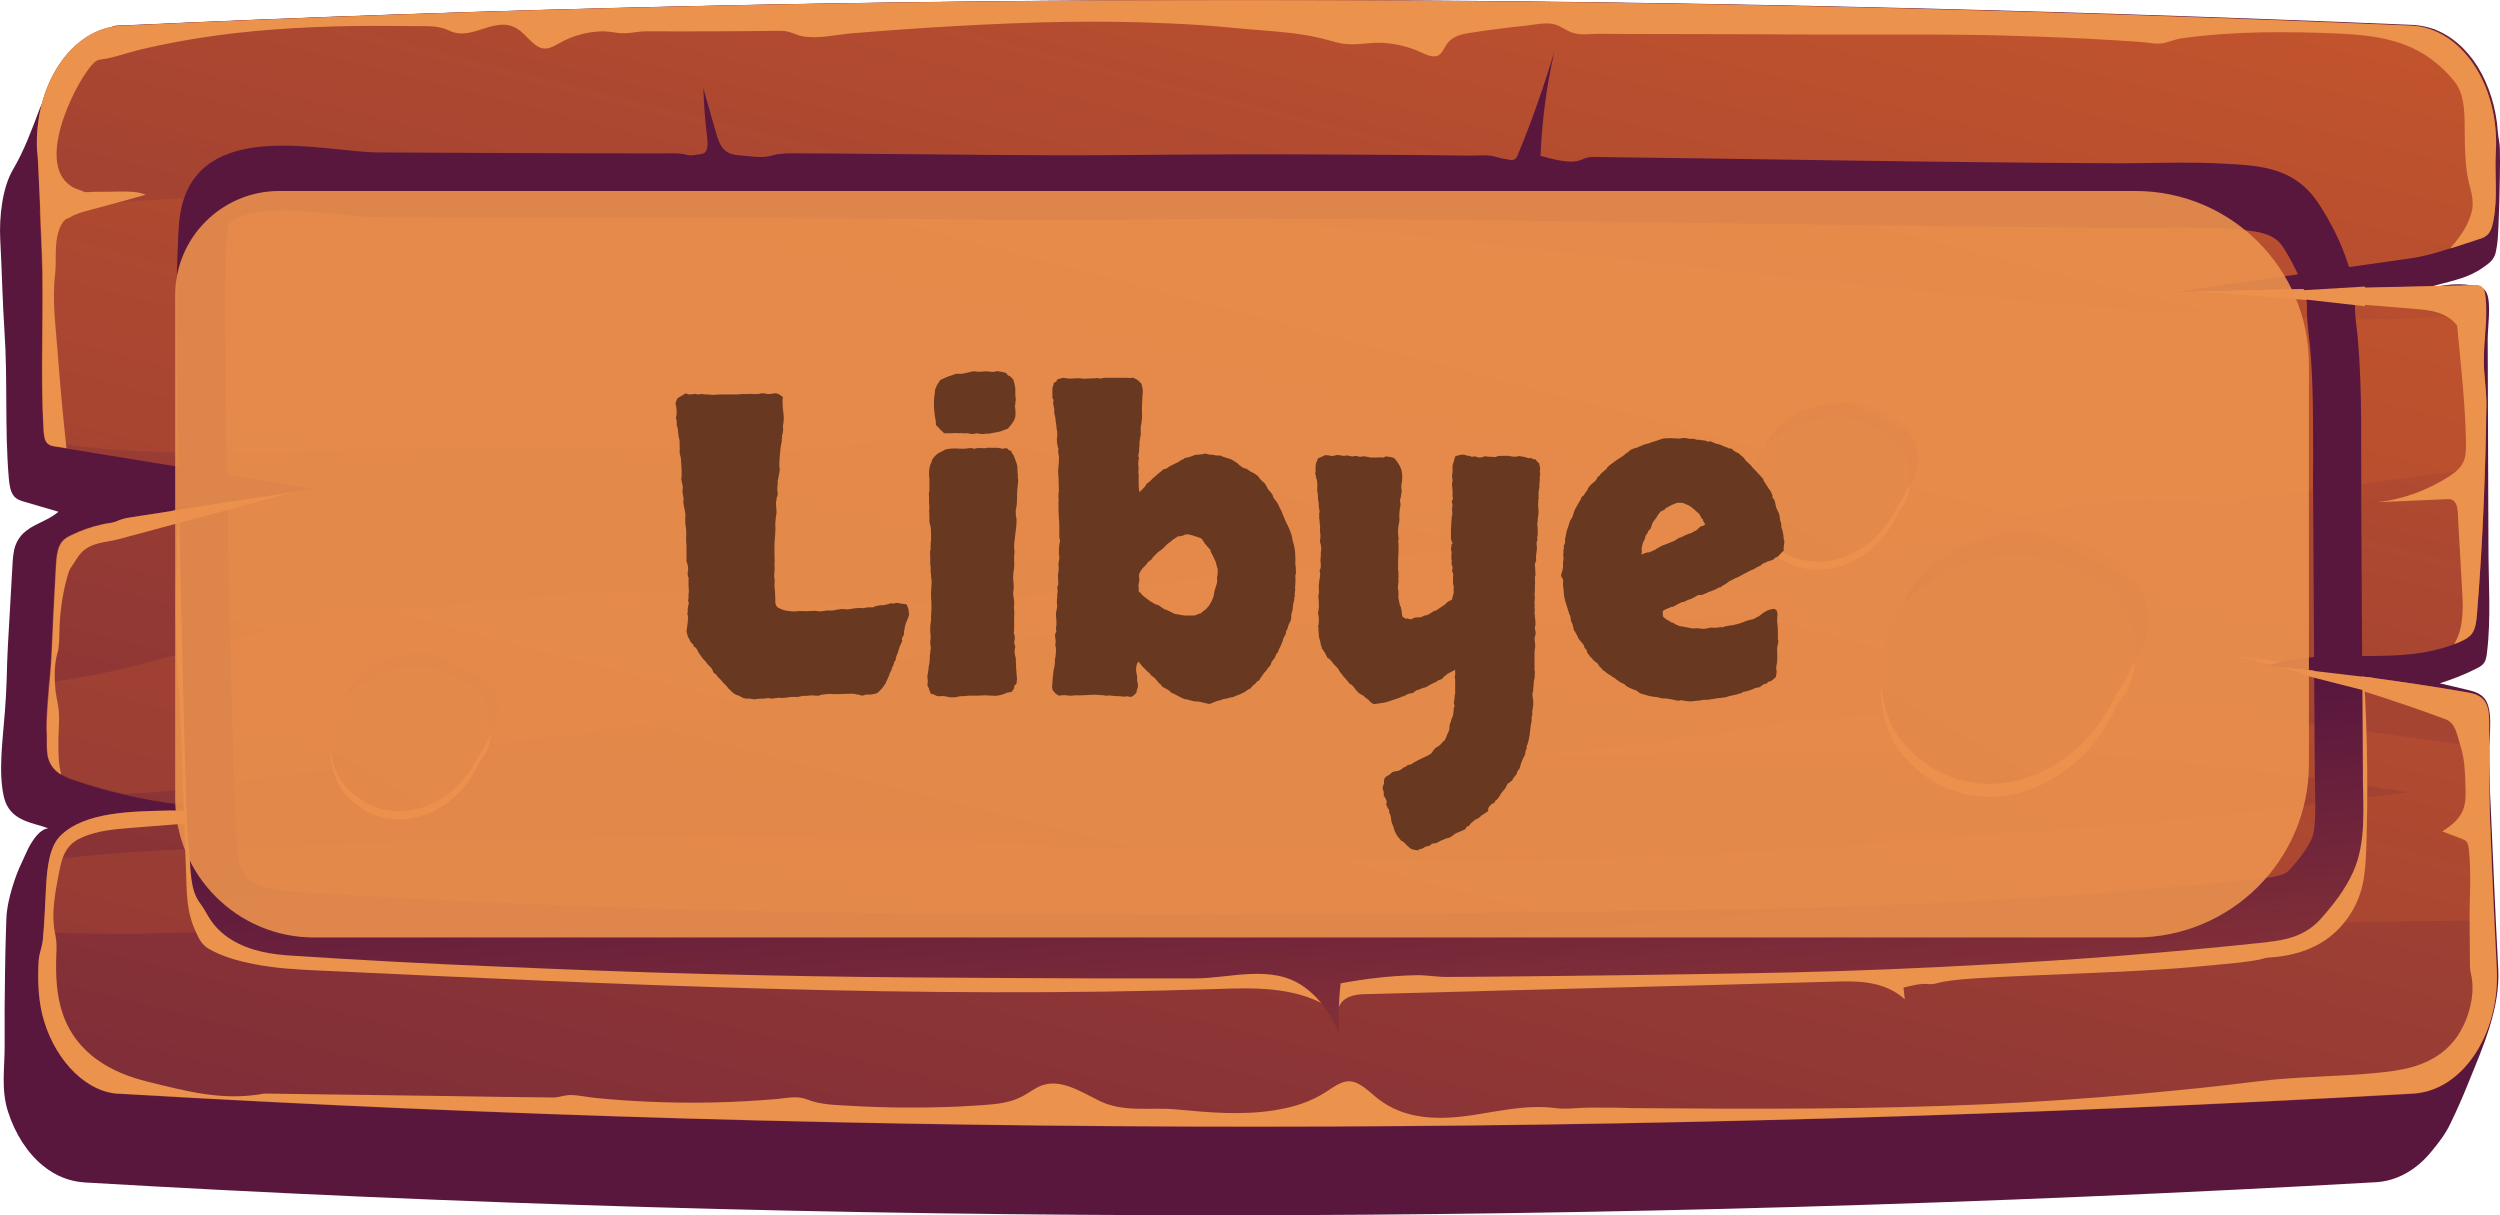 <svg fill="none" height="70" viewBox="0 0 144 70" width="144" xmlns="http://www.w3.org/2000/svg" xmlns:xlink="http://www.w3.org/1999/xlink"><linearGradient id="a"><stop offset="0" stop-color="#cf5c2b"/><stop offset="1" stop-color="#59173e"/></linearGradient><linearGradient id="b" gradientUnits="userSpaceOnUse" x1="110.416" x2="69.651" xlink:href="#a" y1="-103.532" y2="-21.358"/><linearGradient id="c" gradientUnits="userSpaceOnUse" x1="81.943" x2="42.324" xlink:href="#a" y1="-30.925" y2="125.593"/><linearGradient id="d" gradientUnits="userSpaceOnUse" x1="81.573" x2="30.856" xlink:href="#a" y1="-25.93" y2="168.08"/><linearGradient id="e" gradientUnits="userSpaceOnUse" x1="75.732" x2="72.279" xlink:href="#a" y1="88.101" y2="44.302"/><linearGradient id="f" gradientUnits="userSpaceOnUse" x1="121.973" x2="108.967" xlink:href="#a" y1="16.564" y2="42.607"/><linearGradient id="g" gradientUnits="userSpaceOnUse" x1="148.799" x2="39.216" xlink:href="#a" y1="-64.934" y2="125.531"/><linearGradient id="h" gradientUnits="userSpaceOnUse" x1="109.367" x2="101.164" xlink:href="#a" y1="14.318" y2="30.745"/><linearGradient id="i" gradientUnits="userSpaceOnUse" x1="126.289" x2="57.17" xlink:href="#a" y1="-37.086" y2="83.049"/><linearGradient id="j" gradientUnits="userSpaceOnUse" x1="27.643" x2="19.44" xlink:href="#a" y1="28.685" y2="45.112"/><linearGradient id="k" gradientUnits="userSpaceOnUse" x1="44.565" x2="-24.554" xlink:href="#a" y1="-22.717" y2="97.418"/><path d="m143.896 55.761c-.074-1.446-.148-2.892-.212-4.338-.064-1.517-.138-3.048-.202-4.565-.042-1.035-.106-2.141-.127-3.218-.021-.893.255-2.368-.106-3.176-.213-.482-.68-.624-1.094-.723-.542-.128-1.083-.255-1.625-.383.733-.227 1.444-.51 2.145-.865.16-.085.319-.17.425-.34.096-.156.127-.369.149-.553.244-1.985.085-4.083.085-6.096-.011-2.041-.011-4.097-.022-6.138-.01-1.942-.01-3.898-.021-5.841 0-.638.202-2.041-.042-2.608-.191-.468-.648-.44-.998-.496-.361-.057-.723-.057-1.084-.028-.541.043-1.072.156-1.603.269.701-.255 1.423-.383 2.124-.61.456-.142.902-.34 1.327-.638.255-.184.531-.34.68-.695.063-.142.085-.326.117-.496.063-.354.074-.723.095-1.092.043-1.006.074-2.013.085-3.034.011-.51.011-1.021 0-1.531 0-.326-.096-.638-.117-.978-.095-1.375-.509-2.694-1.168-3.757-.658-1.049-1.561-1.815-2.559-2.169-.372-.128-.743-.198-1.126-.227-44.896-1.885-88.9-1.956-131.948.028-.17.014-.35-.014-.52.043-.17.071-.34.156-.52.241-.35.17-.701.34-1.041.567-.658.425-1.274.992-1.699 1.786-.244.468-.414.992-.637 1.46-.117.241-.265.425-.361.68-.457 1.219-.913 2.453-1.55 3.53-.616 1.049-.796 2.722-.733 4.012.096 1.758.127 3.53.244 5.288.191 2.793.011 5.586.244 8.407.032.397.085.851.308 1.106.159.184.372.255.573.312.658.199 1.327.383 1.986.581-.818.709-2.039.765-2.474 1.928-.138.383-.159.808-.181 1.233-.074 1.503-.181 2.991-.255 4.48-.032.666-.064 1.347-.074 2.013-.021.638-.053 1.262-.106 1.9-.106 1.488-.393 3.417-.053 4.877.329 1.403 1.646 1.46 2.549 1.8-.478.071-.839.595-1.126 1.12-.138.269-.244.539-.372.808-.117.241-.223.482-.319.737-.191.51-.35 1.035-.467 1.588-.074.369-.117.652-.127 1.035-.011.34-.021.68-.032 1.021-.021.68-.032 1.361-.042 2.042-.021 1.361-.032 2.722-.021 4.083.011 1.318-.223 2.594.191 3.884.414 1.29 1.126 2.396 2.018 3.119.722.595 1.54.907 2.389.964 43.293 2.538 87.308 2.509 132.002-.014 1.179-.071 2.315-.695 3.185-1.772.415-.51.786-.964 1.094-1.616.382-.78.733-1.588 1.062-2.41.807-1.999 1.816-4.225 1.688-6.535z" fill="url(#b)"/><path d="m138.991 63.007c-44.705 2.509-88.71 2.552-132.002.014-1.922 0-3.717-1.843-4.439-4.154-.319-1.035-.382-2.155-.34-3.261.011-.198.021-.383.064-.581.064-.298.17-.553.191-.865.011-.17.032-.312.042-.482.074-.879.096-1.772.149-2.651.032-.496.074-1.006.181-1.488.117-.553.308-1.049.637-1.389 1.423-1.432 4.216-1.403 6.286-1.46.403-.014.775-.028 1.115-.057.903-.071 1.805-.099 2.708-.099-2.145-.014-4.279-.255-6.393-.751-.998-.227-1.996-.51-2.984-.851-.234-.071-.488-.184-.711-.326-.308-.184-.573-.454-.711-.851-.117-.34-.106-.737-.106-1.092.011-.354-.032-.723-.011-1.077.021-.765.096-1.503.149-2.254.053-.61.106-1.219.138-1.843.074-1.63.149-3.261.244-4.891.032-.496.074-1.035.329-1.375.159-.213.361-.312.563-.411.552-.269 1.115-.468 1.688-.596.297-.071.595-.071.85-.156.308-.128.542-.213.871-.255 3.154-.496 6.308-.978 9.472-1.474.372-.057.754-.113 1.136-.17-4.757-.766-9.525-1.56-14.282-2.325-.212-.043-.414-.071-.627-.099-.191-.028-.393-.071-.52-.255-.011-.014-.021-.028-.032-.043-.096-.17-.106-.369-.127-.581-.212-3.431.032-6.975-.117-10.448-.011-.199-.053-1.163-.096-2.268-.053-1.602-.138-3.431-.17-3.431-.202-3.813 1.986-7.102 4.853-7.23 43.038-1.999 87.042-1.928 131.906 0 2.878.128 5.087 3.431 4.864 7.273-.075 1.304.116 2.566-.128 3.884-.053.312-.127.624-.308.836-.159.184-.371.255-.573.312-.542.17-1.083.354-1.625.524-.722.227-1.433.44-2.166.553-4.333.61-8.644 1.233-12.966 1.857-.116.014-.233.028-.35.043-.138.014-.276.043-.414.057.35-.014.69-.014 1.03-.014 5.415-.128 10.842-.241 16.268-.369.148 0 .318 0 .435.128.138.142.17.383.191.61.032.312.032.61.032.893-.011.921-.127 1.8-.127 2.736 0 .822.148 1.63.148 2.481-.01 1.219-.042 2.438-.074 3.672-.085 2.779-.234 5.6-.457 8.392-.031.411-.074.836-.276 1.134-.159.227-.393.354-.616.454-.138.071-.276.128-.424.17-3.186 1.219-6.669.255-9.939 1.006-.213.043-.436.099-.638.17-.074.014-.148.043-.212.071.265.028.531.043.796.085 3.579.34 7.147.822 10.704 1.432.414.071.882.17 1.126.624.191.34.191.808.191 1.233v1.403c0 1.418 0 2.835.053 4.253.064 1.871.149 3.743.244 5.628.043.921.085 1.843.138 2.75.191 3.799-1.985 7.074-4.831 7.244z" fill="url(#c)"/><path d="m143.207 23.296c-.011 1.219-.043 2.438-.074 3.672-1.837.227-3.632.411-5.395.68-.414.057-.817.113-1.232.184-1.518.213-3.036.411-4.555.581-.754.085-1.518.17-2.283.255-.488.057-.924.312-1.391.383-.658.099-1.381-.128-2.049-.184-.744-.057-1.487-.085-2.23-.071-1.487.028-2.984.17-4.46.397-2.974.454-5.904 1.205-8.856 1.857-4.726 1.049-9.472 1.857-14.251 2.382 2.602.34 5.182.907 7.72 1.687-.956.099-1.911.199-2.867.269-3.037.255-6.074.383-9.111.454s-6.085.071-9.121.057c-3.037 0-6.085-.014-9.122.014-3.037.043-6.074.128-9.111.312-1.518.099-3.037.213-4.545.369-.382.043-.754.085-1.136.128-.457.057-.903.227-1.37.298-3.621.567-7.242 1.276-10.821 2.212-5.564 1.46-11.16 2.892-16.82 3.402-1.019.085-2.049.17-3.069.255-4.874 1.304-10.141 1.574-14.919 2.353-1.625.269-3.281.411-4.938.496-.998-.227-1.996-.51-2.984-.851-.234-.071-.488-.184-.711-.326-.308-.184-.573-.454-.711-.851-.117-.34-.106-.737-.106-1.092.011-.354-.032-.723-.011-1.077.021-.766.096-1.503.149-2.254 4.375-.482 8.867-2.169 13.072-2.991 5.405-1.035 10.916-1.645 16.364-2.056 6.17-.454 12.328.524 18.477.524 5.702 0 11.383-.666 17.054-1.276 11.054-1.191 22.087-2.424 33.12-3.7-2.4-.057-4.799-.142-7.199-.255-3.058-.142-6.116-.326-9.175-.539-.712-.043-1.444-.17-2.145-.071-.733.113-1.476.142-2.209.128-1.455-.028-2.909-.269-4.322-.737-.828-.269-1.657-.624-2.495-.822-1.423-.326-2.878-.227-4.332-.255-5.405-.099-10.725-1.999-16.13-1.928-1.423.014-2.835.17-4.248.34-1.497.184-3.005.369-4.513.425-.669.028-1.359.085-2.007-.113-.499-.156-1.073-.085-1.582-.099-.913-.028-1.826-.057-2.74-.085-1.826-.057-3.653-.085-5.49-.099-6.934-.043-13.847.468-20.781.397-2.952-.028-5.968-.113-8.888-.68-.011-.014-.021-.028-.032-.043-.096-.17-.106-.369-.127-.581-.212-3.431.032-6.975-.117-10.448-.011-.198-.053-1.162-.096-2.268 3.536-.411 7.093-.51 10.629-.851 6.923-.68 13.847-.978 20.802-.936 13.773.085 27.513 1.262 41.243 2.651 13.741 1.389 27.45 3.105 41.19 4.409 6.945.652 13.9 1.063 20.856 1.063 2.038 0 4.098-.17 6.158-.369-.01.921-.127 1.8-.127 2.736.032.893.181 1.701.17 2.538zm.223 24.086c-.053-1.418-.053-2.835-.053-4.253-4.386-.638-8.782-1.29-13.189-1.701-7.56-.695-15.163-.581-22.734-.17-1.572.085-3.122.142-4.683.397-.754.128-1.508.255-2.262.369-3.026.482-6.053.865-9.09 1.177-1.179.113-2.368.227-3.557.326 3.069-.028 6.138-.057 9.207-.085 3.069-.028 6.138-.057 9.207-.085 1.529-.014 3.069-.028 4.598-.043.764-.014 1.529-.014 2.304-.028.319 0 .658.028.977-.071.191-.057.382-.156.573-.199.691-.142 1.455.043 2.145.099.765.057 1.519.113 2.283.17 1.519.128 3.048.269 4.566.411 2.4.241 4.79.51 7.179.794 2.612.312 5.203.723 7.805 1.148-5.904.751-11.798 1.531-17.713 1.97-13.613 1.006-27.226 2.268-40.861 1.9-13.443-.34-26.855-1.375-40.309-1.304-7.093.028-14.176.184-21.248.468-5.224.199-10.513.17-15.726.879-.106.468-.149.992-.181 1.488-.053.879-.074 1.772-.149 2.651 5.808.312 11.681-.213 17.479-.227 7.083-.014 14.165.071 21.248.298 13.422.425 26.834 1.418 40.245 1.73 13.656.326 27.279-.978 40.903-1.9 7.03-.468 14.102-.482 21.132-.581h.148c-.095-1.885-.18-3.743-.244-5.628z" fill="url(#d)"/><g fill="#eb924d"><path d="m3.366 42.521c-.011.709-.011 1.432.159 2.098-.308-.184-.573-.454-.711-.851-.117-.34-.106-.737-.106-1.092.011-.354-.032-.723-.011-1.077.042-1.375.234-2.722.287-4.097.074-1.63.149-3.261.244-4.891.032-.496.074-1.035.329-1.375.159-.213.361-.312.563-.411.552-.269 1.115-.468 1.688-.595.265-.085.563-.085.818-.17.308-.128.542-.213.871-.255 3.154-.496 6.308-.978 9.472-1.474-3.387.921-6.775 1.815-10.173 2.736-.658.17-1.54.17-2.092.751-.117.113-.212.255-.308.397-.085.128-.159.269-.255.397-.181.213-.244.553-.329.851-.223.865-.35 1.772-.382 2.679-.011.34-.011.695-.042 1.035-.011.085-.021.17-.032.255-.011.099-.053.17-.074.269-.17.695-.149 1.46-.074 2.169.032.255.096.51.138.766.106.61.032 1.262.021 1.885z"/><path d="m125.653 16.777c-.191-.014-.382-.028-.573-.043h.913c-.106 0-.223.028-.34.043z"/><path d="m128.777 37.801c.882.113 1.763.227 2.644.312-.212.043-.435.099-.637.17-.679-.17-1.359-.34-2.007-.482z"/><path d="m141.753 36.056c.138-.737.106-1.503.053-2.254-.074-1.389-.159-2.793-.234-4.182-.01-.269-.042-.567-.201-.737-.128-.142-.308-.142-.468-.128-1.316.057-2.623.113-3.918.17 1.412-.17 2.814-.666 4.088-1.488.372-.241.754-.539.892-1.035.075-.255.074-.539.074-.822-.021-2.197-.307-4.65-.509-6.833-.616-.78-1.54-.879-2.389-.95-3.42-.283-6.85-.553-10.258-.836-.818-.071-1.731-.113-2.602-.17 5.416-.128 10.842-.241 16.268-.369.149 0 .319 0 .436.128.138.142.169.383.191.61.117 1.248-.106 2.396-.106 3.629 0 .822.148 1.63.148 2.481-.053 3.941-.212 8.052-.541 12.064-.032.411-.075.836-.276 1.134-.16.227-.393.354-.616.454-.138.071-.276.128-.425.17.18-.283.318-.652.393-1.035z"/><path d="m2.412 14.395c-.021-.468-.212-5.685-.276-5.685-.202-3.813 1.986-7.102 4.853-7.23 43.038-1.999 87.042-1.928 131.906 0 2.878.128 5.087 3.431 4.864 7.273-.075 1.304.116 2.566-.128 3.884-.053.312-.127.624-.308.836-.159.184-.372.255-.573.312-.542.17-1.073.369-1.614.524.467-.567 1.008-1.233 1.221-2.056.149-.553.032-1.035-.106-1.559-.213-.822-.255-1.602-.276-2.467-.032-1.063.106-2.58-.521-3.431-.478-.638-1.104-1.191-1.699-1.588-1.476-.964-3.185-1.177-4.81-1.262-.085 0-.159-.014-.244-.014-2.995-.128-6-.142-8.994.269-.361.043-.68.184-1.03.269-.436.113-.956-.028-1.402-.057-1.019-.071-2.028-.128-3.048-.184-2.028-.099-4.067-.17-6.105-.213-1.53-.028-3.048-.028-4.577-.028-.478 0-.966 0-1.444 0-.924 0-1.848 0-2.782 0-1.285 0-2.57 0-3.855-.014-.064 0-.127 0-.181 0-2.038 0-4.067-.014-6.105-.014-1.019 0-2.039 0-3.047-.014-.467 0-.988.085-1.444-.028-.467-.113-.839-.496-1.327-.553-.446-.057-.903.043-1.338.099-1.115.113-2.219.255-3.324.425-.499.071-1.051.184-1.38.68-.117.17-.202.383-.34.525-.308.298-.743.099-1.104-.071-.711-.326-1.465-.51-2.23-.553-.69-.043-1.37.128-2.06.071-.435-.028-.85-.17-1.274-.284-1.678-.439-3.43-.468-5.118-.638-1.253-.128-2.517-.213-3.78-.269-4.067-.198-8.145-.085-12.201.142-2.039.113-4.067.255-6.106.425-.934.071-1.964.34-2.888.17-.266-.043-.52-.184-.786-.255-.276-.071-.552-.057-.839-.057-1.126.014-2.262.028-3.387.028-1.317.014-2.644 0-3.971 0-.446 0-.881.113-1.317.113-.404 0-.796-.113-1.2-.113-.839.014-1.667.227-2.442.652-.297.17-.605.354-.934.34-.595-.043-.998-.794-1.54-1.134-1.274-.808-2.591.737-3.897.113-.648-.312-1.306-.269-1.996-.269-.871-.014-1.741-.014-2.612-.014-2.952.014-5.904.156-8.835.553-1.465.198-2.92.468-4.375.808-.701.17-1.412.439-2.124.553-.202.028-.361.028-.552.213-.871.808-3.26 5.33-1.55 6.918.106.099.223.184.35.255.181.099.372.142.563.227.191.099.435.028.637.028.488 0 .977 0 1.455-.014.52 0 1.041-.014 1.529.184-1.104.312-2.209.61-3.313.907-.361.099-.722.198-1.062.397-.053.043-.117.057-.181.085-.234.113-.404.496-.488.794-.223.78-.085 1.63-.181 2.438-.17 1.446.042 3.005.149 4.437.138 1.843.308 3.7.51 5.543-.212-.043-.414-.071-.627-.099-.202-.028-.414-.071-.552-.283-.096-.17-.106-.369-.127-.581-.212-3.459.032-7.003-.106-10.462z"/><path d="m143.81 55.761c-.148-2.793-.276-5.586-.382-8.378-.064-1.885-.053-3.771-.053-5.657 0-.425-.011-.879-.191-1.233-.244-.454-.712-.553-1.126-.624-3.557-.61-7.125-1.092-10.703-1.432 3.185.822 6.477 1.871 9.503 2.991.595.227.637.836.882 1.588.233.751.255 1.602.276 2.41.01.34.01.68-.075 1.006-.18.723-.753 1.12-1.263 1.46.382.142.764.283 1.157.44.096.043.191.071.255.17.074.099.106.269.117.425.149 1.347.032 2.764.042 4.125.011.879.011 1.758.022 2.637.01.241.074.468.116.723.064.51.022 1.035-.095 1.531-.234 1.021-.754 1.928-1.423 2.509-1.157 1.006-2.602 1.219-3.982 1.347-2.304.227-4.619.199-6.913.496-.764.085-1.518.184-2.283.269-1.518.17-3.047.312-4.566.454-2.878.255-5.766.454-8.644.581-6.817.312-13.645.283-20.473.227-.818-.028-1.646-.028-2.463-.028-.669 0-1.306.113-1.964.028-1.603-.213-3.196.17-4.789.411-1.858.269-3.855.298-5.458-.978-.51-.411-1.009-.95-1.603-.978-.488-.014-.945.354-1.391.638-.85.539-1.784.836-2.718.992-.021 0-.032 0-.053.014-1.986.34-3.897.156-5.883-.028-1.455-.128-2.984.198-4.375-.496-1.073-.524-2.198-1.276-3.303-.879-.393.142-.743.425-1.115.624-.722.383-1.518.454-2.294.51-.488.028-.977.057-1.465.085-2.028.085-4.067.071-6.095-.043-.85-.057-1.72-.043-2.549-.369-.573-.227-1.136-.085-1.731-.028-2.464.213-4.938.269-7.412.156-1.009-.043-2.018-.113-3.016-.213-.488-.043-.998-.17-1.487-.17-.34 0-.648.142-.988.142-2.049-.014-4.088-.057-6.138-.085-3.494-.043-6.998-.099-10.491-.142-2.389.439-4.396-.113-6.764-.695-1.943-.482-4.056-1.531-4.863-3.941-.34-1.007-.393-2.127-.361-3.204.011-.326.032-.638 0-.964-.032-.298-.106-.567-.138-.865-.106-.978.117-2.112.297-3.062.096-.482.212-.992.478-1.361.234-.34.563-.539.892-.68.871-.369 1.795-.454 2.708-.525 1.317-.099 2.633-.213 3.95-.312.266-.014.531-.043.796-.057-.032-.17-.053-.34-.053-.525l.011-.071c-.807-.028-1.614-.028-2.421-.043-2.081.057-4.863.043-6.286 1.46-.637.638-.754 1.815-.818 2.864-.064 1.035-.085 2.098-.191 3.133-.032.312-.127.567-.191.865-.042.199-.053.383-.064.581-.042 1.12.021 2.24.34 3.261.711 2.325 2.506 4.154 4.439 4.154 43.293 2.538 87.297 2.509 132.002-.014 2.846-.156 5.023-3.431 4.821-7.23z"/><path d="m10.121 35.163c0 .765.021 1.545.053 2.311.011.383.032.765.053 1.148.011.283 0 .595.043.865.042.227.085.425.085.666.021.652.043 1.318.074 1.97.043 1.319.096 2.623.138 3.941.064 1.687.117 3.36.18 5.047.032.936.149 1.744.52 2.538.074.156.138.312.223.454.138.241.308.411.52.539.775.454 1.657.695 2.495.865 1.296.269 2.602.34 3.908.397 17.213.808 34.447 1.63 51.671 1.063 2.103-.071 4.279-.142 6.233.907-.892-2.127-3.048-2.438-4.874-2.495-19.135-.581-38.281-1.233-57.352-3.36-.52-.057-1.094-.142-1.465-.652-.265-.354-.372-.865-.457-1.347-.977-5.259-1.168-10.774-.573-16.133.032-.326.106-.68.096-1.006-.011-.34-.043-.68-.043-1.035-.011-.709.011-1.432.064-2.141-.074-.17-.255-.17-.393-.142-.361.057-.722.099-1.094.156.021.468 0 .907-.043 1.375-.011.156.011.269.021.425.021.312-.021.638-.032.936-.021.454-.032.921-.043 1.375 0 .44-.011.893-.011 1.333z"/><path d="m77.074 58.13c.212-.723.924-.851 1.508-.865 4.64-.128 9.27-.241 13.911-.369 4.375-.113 8.761-.227 13.136-.354 1.412-.043 2.92-.043 4.088 1.021-.021-.227-.053-.454-.075-.68.5-.113.977-.255 1.487-.198.276.028.563-.099.839-.142.648-.113 1.306-.156 1.954-.199 3.6-.213 7.21-.283 10.82-.524.914-.057 1.816-.142 2.729-.227.903-.085 1.816-.156 2.708-.326.128-.028.244-.085.372-.099.17-.014.34-.028.51-.043.913-.099 1.837-.326 2.686-.851 1.062-.652 1.996-1.815 2.336-3.303.149-.666.181-1.361.213-2.056.106-3.175.074-6.365-.107-9.527-.116-.156-.414.128-.456.354-.436 2.311-.765 4.65-.977 7.003-.128 1.403-.234 2.892-.881 3.998-.712 1.205-1.901 1.687-3.027 2.027-5.978 1.843-12.158 2.027-18.285 2.197-5.713.156-11.426.326-17.128.482-4.757-.213-9.631.794-14.357.113-1.327-.199-2.665-.51-3.993-.255-.096.014-.202.043-.276.142-.053.071-.064.17-.085.269-.159.737.096 1.673.35 2.41z"/></g><path d="m136.104 44.675c-.011-2.694-.032-5.387-.053-8.095-.011-2.594-.032-5.174-.043-7.769-.021-3.119.074-6.266-.202-9.357-.053-.61-.17-1.233-.159-1.843.011-.921-.127-1.63-.435-2.509-.393-1.191-.956-2.282-1.593-3.275-1.381-2.183-3.366-2.282-5.437-2.396-2.177-.128-4.343-.014-6.509-.028-2.421-.014-4.853-.028-7.274-.057-2.952-.028-5.893-.071-8.845-.113-2.953-.043-5.904-.085-8.857-.128-1.476-.014-2.952-.043-4.428-.057-.308 0-.626-.043-.924.057-.191.057-.361.156-.552.184-.658.085-1.412-.142-2.06-.312.085-2.027.35-4.04.796-5.997-.605 2.013-1.296 3.984-2.081 5.883-.053.128-.106.255-.202.312-.096.057-.212.043-.308.028-.223-.043-.457-.071-.68-.142-.51-.17-1.051-.099-1.582-.099-2.283-.028-4.556-.043-6.838-.057-4.481-.028-8.962-.014-13.433.028-4.8.043-9.599-.043-14.41-.071-1.306-.014-2.612-.028-3.908-.028-.563 0-1.104-.028-1.646.128-.563.17-1.253.028-1.827-.014-.319-.028-.658-.071-.913-.34-.255-.255-.372-.666-.488-1.063-.234-.822-.467-1.644-.701-2.467.032.964.106 1.914.223 2.864.032.312.053.709-.159.865-.064.043-.149.057-.223.071-.255.028-.52.113-.775.043-.488-.128-.977-.085-1.476-.085-5.458 0-10.895-.028-16.332-.057-3.048-.014-10.375-2.084-11.373 3.445-.138.765-.128 1.559-.17 2.353-.106 2.382-.043 4.777-.011 7.173.085 7.896.255 15.793.488 23.675.032 1.205.074 2.424.191 3.629.096.95.043 2.197.605 2.934.191.255.329.496.499.794.34.581.807 1.021 1.317 1.333 1.094.68 2.357.865 3.568.936 3.95.255 7.89.468 11.829.624 3.971.17 7.932.326 11.904.425s7.932.17 11.904.199c3.6.028 7.2.043 10.799.057h5.511c1.986 0 4.386-.822 6.212.44.913.624 1.678 1.63 2.113 2.878-.074-1.007-.053-2.027.064-3.034 1.444-.269 2.888-.44 4.343-.468.626-.014 1.232.113 1.858.099.733 0 1.476-.014 2.209-.014 2.952-.028 5.904-.057 8.856-.099 1.827-.028 3.653-.057 5.49-.085 3.971-.057 7.932-.184 11.903-.383.712-.043 1.434-.071 2.145-.113 5.469-.284 10.938-.709 16.396-1.29.467-.057.913-.113 1.348-.227.701-.184 1.359-.51 1.933-1.163.701-.794 1.38-1.645 1.848-2.693.753-1.687.562-3.615.552-5.529zm-2.963 3.658c-.287.638-.818 1.276-1.253 1.758-.106.113-.265.255-.68.354-.307.085-.669.128-1.03.17-5.235.553-10.714.978-16.278 1.29-.712.043-1.412.071-2.124.099-4.162.199-8.028.326-11.829.383-11.288.184-22.406.283-33.067.283-4.778 0-9.557-.014-14.346-.057-3.929-.043-7.932-.099-11.861-.199-3.929-.099-7.922-.241-11.861-.411-3.939-.17-7.911-.383-11.797-.638-.86-.043-1.837-.156-2.527-.581-.17-.113-.255-.198-.276-.227-.127-.227-.287-.496-.467-.78-.011-.142-.021-.298-.032-.425-.021-.255-.032-.496-.053-.737-.096-1.021-.127-2.07-.17-3.332-.244-7.797-.414-15.736-.488-23.575l-.011-1.333c-.032-1.942-.053-3.771.032-5.571.011-.199.011-.411.021-.638.011-.44.021-.836.064-1.063.096-.482 1.115-.978 3.228-.978 1.041 0 2.156.113 3.132.213.839.099 1.635.17 2.315.17 4.853.028 9.716.043 14.58.043h2.729c3.632 0 7.263.014 10.905.043l3.504.028c2.559.028 5.129.043 7.688.043 1.073 0 2.156 0 3.249-.014 2.708-.028 5.405-.043 8.113-.043 9.164 0 18.509.142 27.535.269 7.083.099 14.42.199 21.598.241l.351.014c.637 0 1.253-.014 1.89-.014.616-.014 1.232-.014 1.837-.014.892 0 1.635.014 2.304.057h.075c1.943.128 2.845.255 3.376 1.092.542.851.914 1.63 1.168 2.382.192.581.192.737.192.964-.011.737.074 1.375.127 1.885.011.142.032.312.053.454.191 2.155.181 4.366.181 6.72-.011.737-.011 1.474 0 2.212l.095 15.821c.011.354.011.68.021 1.007.011 1.12.032 2.112-.212 2.637z" fill="url(#e)"/><path d="m10.173 30.159 3.249-.865-.138-.411-3.366.539z" fill="#eb924d"/><path d="m132.46 17.215 3.77.425v-1.134l-4.078.241z" fill="#eb924d"/><path d="m132.727 38.892 4.173 1.063-.085-.893-4.481-.524z" fill="#eb924d"/><path d="m120.524 34.128c-3.175-2.367-8.453-1.644-10.969 1.545-1.583 2.013-1.667 5.77 0 7.769 3.663 4.409 10.098 2.523 12.424-2.92.042-.057.085-.113.138-.156 1.773-2.141.509-5.699-1.593-6.238z" fill="#eb924d"/><path d="m121.278 32.044c-3.175-2.368-8.453-1.645-10.969 1.545-1.583 2.013-1.668 5.77 0 7.769 3.663 4.409 10.098 2.523 12.424-2.92.042-.057.084-.113.138-.156 1.773-2.141.509-5.699-1.593-6.238z" fill="url(#f)"/><path d="m120.524 33.39c-3.175-2.368-8.453-1.645-10.969 1.545-1.583 2.013-1.667 5.77 0 7.769 3.663 4.409 10.098 2.523 12.424-2.92.042-.057.085-.113.138-.156 1.773-2.141.509-5.699-1.593-6.238z" fill="url(#g)"/><path d="m108.451 25.396c-2.007-1.503-5.331-1.035-6.913.978-.998 1.262-1.051 3.643 0 4.905 2.315 2.779 6.371 1.588 7.837-1.843.032-.028.053-.071.085-.099 1.115-1.361.318-3.601-1.009-3.941z" fill="#eb924d"/><path d="m108.928 24.092c-2.007-1.503-5.331-1.035-6.913.978-.998 1.262-1.052 3.643 0 4.905 2.315 2.779 6.371 1.588 7.836-1.843.032-.028.054-.071.085-.099 1.115-1.375.319-3.615-1.008-3.941z" fill="url(#h)"/><path d="m108.451 24.928c-2.007-1.503-5.331-1.035-6.913.978-.998 1.276-1.051 3.643 0 4.905 2.315 2.779 6.371 1.588 7.837-1.843.032-.028.053-.071.085-.099 1.115-1.361.318-3.601-1.009-3.941z" fill="url(#i)"/><path d="m26.73 39.769c-2.007-1.503-5.331-1.035-6.913.978-.998 1.262-1.051 3.643 0 4.905 2.315 2.779 6.371 1.588 7.837-1.843.032-.028.053-.071.085-.099 1.115-1.361.319-3.601-1.009-3.941z" fill="#eb924d"/><path d="m27.207 38.451c-2.007-1.503-5.331-1.035-6.913.978-.998 1.276-1.051 3.643 0 4.905 2.315 2.779 6.371 1.588 7.837-1.843.032-.028.053-.071.085-.099 1.115-1.361.319-3.601-1.009-3.941z" fill="url(#j)"/><path d="m26.73 39.303c-2.007-1.503-5.331-1.035-6.913.978-.998 1.276-1.051 3.643 0 4.905 2.315 2.779 6.371 1.588 7.837-1.843.032-.028.053-.071.085-.099 1.115-1.361.319-3.601-1.009-3.941z" fill="url(#k)"/><path d="m10.09 17c0-3.314 2.686-6 6-6h106.904c5.523 0 10 4.477 10 10v23c0 5.523-4.477 10-10 10h-104.904c-4.418 0-8-3.582-8-8z" fill="#eb924d" opacity=".9"/><path d="m43.131 40.234c-.031.016-.078.016-.141 0-.047 0-.102-.008-.164-.024-.188-.094-.297-.148-.328-.164-.031 0-.062-.008-.094-.024-.125-.062-.242-.156-.352-.281-.094-.078-.141-.125-.141-.141 0-.016-.016-.039-.047-.07-.125-.125-.188-.187-.188-.187-.125-.156-.219-.258-.281-.305-.062-.047-.109-.109-.141-.188-.078-.031-.133-.078-.164-.141-.031-.078-.07-.156-.117-.234-.125-.125-.203-.203-.234-.234-.047-.078-.086-.133-.117-.164-.031-.031-.07-.07-.117-.117-.172-.219-.281-.383-.328-.492-.047-.109-.117-.188-.211-.234-.016-.078-.047-.133-.094-.164-.031-.031-.062-.062-.094-.094-.062-.141-.102-.219-.117-.234-.016-.031-.031-.062-.047-.094l-.07-.281.07-.516c0-.031 0-.07 0-.117.016-.047.024-.094.024-.141-.031-.188-.047-.281-.047-.281.016-.016.023-.031.023-.047 0-.062 0-.141 0-.234.016-.109.039-.203.07-.281-.031-.062-.047-.117-.047-.164.016-.062.023-.133.023-.211 0-.062 0-.117 0-.164.016-.062.023-.133.023-.211-.016-.062-.023-.164-.023-.305v-.281c.016-.094.008-.156-.023-.188-.016-.047-.024-.094-.024-.141 0-.047 0-.094 0-.141.016-.047.024-.102.024-.164 0-.078-.008-.148-.024-.211-.016-.078-.039-.156-.07-.234v-.914c-.016-.156-.023-.305-.023-.445.016-.156.016-.305 0-.445 0-.078-.008-.148-.024-.211 0-.062-.008-.125-.023-.188 0-.125 0-.234 0-.328.016-.109.008-.227-.023-.352-.016-.141-.031-.211-.047-.211 0-.016 0-.031 0-.047-.031-.141-.047-.242-.047-.305.016-.062.024-.109.024-.141 0-.047-.008-.094-.024-.141-.031-.172-.047-.266-.047-.281l.024-.305-.07-.281c-.016-.125-.024-.195-.024-.211.016-.031.024-.062.024-.094v-.375l-.047-.703c-.016-.062-.031-.117-.047-.164-.016-.062-.023-.125-.023-.188.016-.141.016-.227 0-.258 0-.031 0-.062 0-.094 0-.062 0-.125 0-.187 0-.063-.008-.125-.024-.188-.031-.125-.047-.211-.047-.258-.016-.062-.024-.156-.024-.281-.031-.125-.055-.203-.07-.234 0-.047 0-.086 0-.117 0-.125-.008-.203-.023-.234-.016-.047-.024-.086-.024-.117.031-.094.047-.18.047-.258l-.023-.328c-.047-.125-.055-.227-.024-.305.031-.078.062-.148.094-.211.172-.094.281-.156.328-.188.047-.047.086-.07.117-.07.031-.016.07-.008.117.023.062.016.117.024.164.024.203-.031.32-.039.351-.024.047.016.094.024.141.024.047-.016.109-.024.188-.024.062 0 .117.008.164.024h.188c.141.016.25.023.328.023l.328-.023h.445.258c.031-.016.055-.016.07 0h.328c.062-.016.117-.024.164-.024h.281c.125-.016.258-.016.399 0h.258c.141-.031.227-.047.258-.047.062 0 .125.008.188.024s.133.023.211.023c.062 0 .125-.008.188-.023.078-.016.148-.024.211-.024.109.031.195.07.258.117.062.047.109.086.141.117 0 .031-.008.062-.023.094v.164c0 .156.008.305.023.445.016.141.031.281.047.422 0 .188-.016.359-.047.516v.164c.016.047.016.094 0 .141 0 .078-.016.148-.047.211-.016.062-.016.133 0 .211-.031.031-.039.07-.023.117.016.031.008.078-.023.141l-.047.281c-.016.156-.031.32-.047.492-.016.156-.023.312-.023.469v.141c.016.031.023.07.023.117 0 .094-.016.203-.047.328-.016.109-.039.227-.07.351v.188c0 .062-.008.125-.023.188v.188c.016.062.023.125.023.188 0 .078-.016.141-.047.188-.016.047-.023.102-.023.164-.031.109-.039.227-.023.351.016.109.023.234.023.375 0 .062-.008.125-.023.188-.016.062-.024.125-.024.188-.016.125-.023.25-.023.375.016.109.016.227 0 .352 0 .109-.008.219-.023.328 0 .094-.008.203-.024.328v.656c.016.203.016.414 0 .633.016.156.016.25 0 .281v.094c-.016.156-.023.25-.023.281.016.016.023.039.023.07.016.125.016.25 0 .375 0 .125.008.234.024.328l.023.422v.258c0 .078.016.141.047.188.031.062.07.109.117.141.062.031.133.062.211.094.078.031.164.055.258.07.094.016.203.031.328.047h.211c.078-.016.156-.024.234-.024.234.016.453.016.656 0s.367-.008.492.024c.188-.016.312-.031.375-.047.062-.016.125-.016.188 0 .156 0 .297-.016.422-.047.047-.016.094-.023.141-.023s.094-.008.141-.024c.188.016.297.024.328.024.047 0 .109-.008.188-.024.188-.031.305-.047.352-.047.172-.016.266-.016.281 0h.047c.062 0 .117-.008.164-.023s.109-.023.188-.023h.258c.016-.016.031-.024.047-.024.047-.016.086-.031.117-.047.031-.016.078-.024.141-.024.062-.031.117-.039.164-.023.062 0 .133-.008.211-.023.156-.031.242-.055.258-.07.031-.016.062-.023.094-.023.141.016.219.016.234 0s.047-.023.094-.023c.109 0 .195.016.258.047.125 0 .195.008.211.024h.094c.062.125.102.219.117.281.016.062.023.125.023.188.016.062.016.133 0 .211-.062.172-.102.273-.117.305-.016.031-.031.063-.047.094-.031.141-.055.219-.07.234v.07c-.031.125-.047.203-.047.234.016.031.016.07 0 .117-.016.063-.047.125-.094.188-.031.047-.031.109 0 .187-.062.156-.109.258-.141.305-.047.172-.078.266-.094.281v.047c-.094.203-.141.344-.141.422 0 .062-.031.117-.094.164 0 .062-.016.125-.047.188-.016.047-.039.094-.07.141-.016.062-.031.117-.047.164-.016.031-.039.07-.07.117-.047.141-.086.242-.117.305-.062.141-.102.219-.117.234v.047c-.125.172-.195.274-.211.305-.016.031-.047.062-.094.094-.109.141-.211.219-.305.234-.078.016-.156.031-.234.047-.094 0-.188 0-.281 0-.078.016-.156.039-.234.07-.141-.031-.219-.055-.234-.07-.016 0-.039 0-.07 0-.125-.031-.219-.047-.281-.047l-.773.024c-.125 0-.242 0-.351 0-.094-.016-.195-.016-.305 0-.125 0-.195.008-.211.023-.016 0-.031 0-.047 0-.094.016-.156.031-.188.047-.031.016-.062.023-.094.023-.172 0-.258-.008-.258-.023 0 0-.008 0-.023 0-.078.016-.133.016-.164 0-.016 0-.055.008-.117.023-.156.016-.242.016-.258 0 0 0-.008 0-.023 0-.203.047-.305.07-.305.07-.094 0-.188 0-.281 0-.156 0-.258.008-.305.024-.047.016-.102.023-.164.023-.156.016-.25.016-.281 0-.031 0-.062 0-.094 0-.062.016-.125.023-.188.023-.062.016-.133.024-.211.024-.047 0-.094-.008-.141-.024-.031 0-.07 0-.117 0-.172.031-.258.039-.258.024 0 0-.008 0-.023 0-.172.016-.281.023-.328.023-.047.016-.086.023-.117.023zm14.93-18.609c.078.016.133.047.164.094.047.047.094.094.141.141.078.281.117.453.117.516v.422c.016.047.024.117.024.211 0 .078-.008.133-.024.164v.117c-.016.047-.023.094-.023.141.016.047.023.102.023.164.016.141.016.273 0 .398-.047.156-.078.242-.094.258l-.164.234c-.062.062-.102.109-.117.141s-.039.055-.07.07c-.203.078-.352.133-.445.164-.078.016-.156.031-.234.047-.047 0-.133.016-.258.047-.031 0-.078.008-.141.024-.047 0-.086 0-.117 0-.188.016-.281.023-.281.023-.125-.016-.195-.023-.211-.023-.016-.016-.031-.024-.047-.024-.172.031-.289.047-.351.047-.062-.016-.133-.031-.211-.047-.188 0-.305 0-.351 0-.031-.016-.078-.016-.141 0-.219-.016-.351-.016-.398 0h-.469c-.141-.141-.219-.211-.234-.211 0 0-.008-.016-.024-.047l-.211-.211c0-.172-.023-.352-.07-.539l-.047-.469v-.305c0-.219.016-.375.047-.469 0-.188.016-.297.047-.328.031-.047.047-.094.047-.141.094-.141.148-.227.164-.258.016-.031.039-.062.07-.094l.422-.188c.188-.062.305-.102.352-.117.047-.016.086-.031.117-.047h.352l.328-.07c.062-.016.125-.031.188-.047.078-.016.148-.024.211-.024.047 0 .094.008.141.024h.141.141c.047-.016.102-.024.164-.024.125 0 .234.008.328.024.109.016.219.008.328-.024.047-.016.133-.008.258.024.125.016.227.039.305.07zm.352 17.906c.016.078 0 .141-.047.188-.047.031-.062.07-.047.117-.219.047-.328.07-.328.07-.125.063-.266.109-.422.141-.125.031-.258.039-.399.023-.125 0-.273-.008-.445-.023-.172.016-.297.023-.375.023-.062 0-.125 0-.188 0h-.352c-.156.016-.242.024-.258.024-.141 0-.258.008-.351.023-.078.031-.133.047-.164.047h-.328l-.328-.07c-.062 0-.125 0-.188 0-.062.016-.133.016-.211 0-.078-.031-.141-.063-.188-.094-.047-.016-.102-.023-.164-.023-.078-.172-.117-.266-.117-.281 0-.031-.008-.055-.024-.07-.047-.078-.07-.148-.07-.211.016-.078.024-.148.024-.211 0-.047-.008-.094-.024-.141 0-.047 0-.086 0-.117 0-.047.008-.094.024-.141.016-.047.023-.102.023-.164.016-.062.023-.133.023-.211.016-.078.031-.156.047-.234.016-.125.023-.219.023-.281 0-.078 0-.133 0-.164.016-.047.024-.094.024-.141 0-.062.008-.125.023-.188.016-.094.016-.164 0-.211-.016-.062-.023-.117-.023-.164 0-.031 0-.078 0-.141.016-.062.023-.133.023-.211 0-.109-.008-.211-.023-.305 0-.094 0-.188 0-.281 0-.078.016-.195.047-.352v-.305c.016-.141.023-.312.023-.516s-.008-.391-.023-.562v-.258c.016-.188.023-.328.023-.422.016-.109.016-.219 0-.328 0-.047-.008-.086-.023-.117 0-.047 0-.094 0-.141-.016-.078-.024-.148-.024-.211s0-.133 0-.211c0-.094-.008-.148-.023-.164 0-.031 0-.062 0-.094v-.422c-.016-.172-.016-.266 0-.281.016-.031.023-.062.023-.094 0-.188 0-.305 0-.352.016-.062.024-.125.024-.187 0-.156 0-.242 0-.258 0-.266-.008-.43-.024-.492-.047-.156-.07-.25-.07-.281v-.352c0-.141-.008-.227-.023-.258 0-.047.008-.102.023-.164 0-.109-.008-.219-.023-.328 0-.109 0-.227 0-.351-.016-.109-.016-.188 0-.234.016-.047.023-.094.023-.141v-.656c-.031-.188-.031-.391 0-.609.031-.156.062-.25.094-.281.047-.156.078-.242.094-.258.141-.188.281-.312.422-.375.078-.031.141-.062.188-.094.062-.047.109-.07.141-.07.141-.031.234-.047.281-.047.172-.016.344-.016.516 0 .172.016.344.008.516-.024.141-.016.234-.008.281.024.047.016.102.008.164-.024.203-.016.328-.016.375 0h.141c.125-.031.211-.039.258-.023h.422c.047 0 .102.008.164.023.062 0 .109.016.141.047.031-.031.117-.047.258-.047.047.031.078.062.094.094.031.031.078.047.141.047.062.141.117.234.164.281.047.141.102.289.164.445.031.078.047.172.047.281 0 .109.008.227.023.351v.188c.016.062.024.117.024.164 0 .078-.008.156-.024.234 0 .078-.008.156-.023.234-.016.234-.023.43-.023.586 0 .141-.008.281-.024.422-.016.078-.031.156-.047.234v.234c0 .062.008.125.023.188.016.047.023.102.023.164 0 .125-.008.258-.023.398-.016.125-.031.258-.047.398-.016.125-.031.25-.047.375-.016.109-.023.234-.023.375v.117c.016.047.023.094.023.141 0 .078-.008.148-.023.211v.188.234c.016.078.016.156 0 .234 0 .078-.008.156-.023.234-.016.062-.024.133-.024.211-.016.125-.016.25 0 .375.016.125.024.25.024.375 0 .078-.008.156-.024.234-.016.078-.016.156 0 .234.047.266.062.445.047.539-.016.094-.016.195 0 .305.016.172.016.289 0 .352v.117.609c0 .109-.008.195-.023.258.062.109.078.242.047.398-.031.141-.016.258.047.352-.031.109-.047.227-.047.351.016.125.039.234.07.328l.023.633c.016.094.023.195.023.305.016.094.024.18.024.258l-.024.258zm7.219-11.18c.156-.156.25-.25.281-.281.047-.047.086-.109.117-.188l.211-.164c.141-.141.219-.219.234-.234.031-.016.062-.039.094-.07.125-.125.219-.203.281-.234.109-.109.18-.164.211-.164.047 0 .086-.008.117-.023.109-.078.195-.133.258-.164.062-.031.125-.062.188-.094.094-.047.188-.094.281-.141.078-.063.141-.102.188-.117.062-.016.109-.047.141-.094.203-.031.367-.078.492-.141.141-.047.227-.062.258-.047.047 0 .109-.008.188-.023.109-.016.172-.024.188-.024.016-.016.039-.023.07-.023.156.047.25.07.281.07.047-.016.094-.016.141 0 .141.031.234.047.281.047.062-.016.109-.016.141 0 .047 0 .086.016.117.047.047.016.094.031.141.047l.375.117c.156.094.234.141.234.141.125.078.188.125.188.141.016.016.031.031.047.047.141.109.234.172.281.188.062 0 .117.016.164.047.172.125.273.188.305.188.188.094.312.188.375.281.062.094.133.172.211.234.109.094.164.148.164.164s.008.031.024.047c.047.062.078.117.094.164.016.047.039.086.07.117.172.172.266.32.281.445.109.156.18.25.211.281.094.172.141.266.141.281 0 0 .008.016.023.047.094.172.141.274.141.305 0 .016.008.039.024.07.062.125.094.195.094.211 0 .016.008.039.023.07.062.109.094.18.094.211 0 .016.016.039.047.07.016.047.055.133.117.258.047.109.086.211.117.305.047.172.07.281.07.328 0 .031.008.062.023.094.047.172.07.258.07.258.031.141.047.227.047.258.016.188.023.289.023.305.016 0 .008.008-.023.023.031.063.039.141.023.234v.258c.031.141.039.234.024.281-.016.031-.008.062.023.094-.016.125-.031.211-.047.258v.094c.016.109.016.195 0 .258v.141c-.016.156-.023.242-.023.258.016 0 .023.008.023.024-.031.188-.047.289-.047.305.016 0 .024.016.024.047-.031.125-.047.203-.047.234.016.016.016.039 0 .07-.047.141-.07.25-.07.328 0 .062-.008.133-.023.211l-.07.281c0 .141-.008.242-.023.305-.062.141-.102.219-.117.234l-.094.305c-.047.047-.07.094-.07.141 0 .047-.008.094-.024.141-.094.156-.141.25-.141.281s-.008.062-.023.094c-.078.203-.125.313-.141.328-.078.156-.125.266-.141.328-.016.047-.047.078-.094.094-.031.141-.086.25-.164.328-.078.078-.133.188-.164.328-.141.141-.219.242-.234.305-.094.094-.148.148-.164.164 0 .016-.008.031-.023.047-.094.125-.148.203-.164.234-.062.125-.117.18-.164.164-.031-.016-.039-.008-.023.023-.047.078-.109.141-.188.188-.062.047-.125.117-.188.211-.094.031-.188.086-.281.164-.094.062-.18.109-.258.141-.141.062-.242.102-.305.117-.047.031-.102.055-.164.07-.031.016-.078.024-.141.024-.062.016-.109.031-.141.047-.141.031-.234.047-.281.047-.031.016-.062.031-.094.047l-.281.07c-.109.047-.203.086-.281.117-.062.031-.125.047-.188.047l-.492-.117c-.047-.016-.102-.024-.164-.024-.047 0-.086 0-.117 0-.172-.031-.273-.055-.305-.07-.047 0-.094-.016-.141-.047-.031-.016-.07-.016-.117 0-.203-.078-.367-.156-.492-.234-.109-.062-.227-.117-.352-.164-.031-.062-.07-.102-.117-.117-.047-.031-.094-.062-.141-.094-.156-.078-.242-.125-.258-.141 0-.031-.008-.055-.023-.07-.141-.109-.219-.188-.234-.234-.125-.156-.203-.234-.234-.234-.031-.031-.07-.062-.117-.094-.031-.031-.055-.062-.07-.094l-.211-.188c-.094-.109-.164-.18-.211-.211-.109-.141-.195-.242-.258-.305-.109.172-.148.367-.117.586.047.188.062.32.047.398 0 .062.008.133.024.211.031.109.039.18.023.211v.07c-.047.109-.07.188-.07.234s-.016.086-.047.117c-.172.203-.328.258-.469.164-.078.031-.172.039-.281.023s-.219-.023-.328-.023c-.156-.016-.266-.024-.328-.024-.047 0-.086-.008-.117-.023-.062.016-.117.023-.164.023s-.102-.008-.164-.023l-.305-.024c-.156-.016-.328-.016-.516 0-.188.016-.367.024-.539.024h-.328c-.141.031-.289.031-.445 0-.141-.016-.281-.008-.422.023-.078-.031-.148-.07-.211-.117-.047-.062-.102-.125-.164-.188-.031-.078-.047-.148-.047-.211.016-.078.023-.156.023-.234.016-.219.024-.344.024-.375.016-.047.023-.109.023-.188.016-.125.039-.25.07-.375.031-.172.039-.266.024-.281 0-.016 0-.039 0-.07 0-.047.008-.094.023-.141.016-.062.023-.117.023-.164.031-.25.024-.445-.023-.586.031-.125.031-.258 0-.398-.031-.141-.008-.266.07-.375-.031-.078-.039-.156-.023-.234.016-.078.023-.156.023-.234 0-.125-.008-.25-.023-.375-.016-.125-.008-.242.023-.351l.047-.258c-.031-.141-.031-.328 0-.562 0-.047 0-.094 0-.141.016-.062.023-.109.023-.141 0-.078-.008-.148-.023-.211 0-.062.016-.117.047-.164.016-.125.016-.211 0-.258 0-.047 0-.102 0-.164-.016-.109-.008-.227.023-.351.016-.172.016-.274 0-.305 0-.047 0-.094 0-.141 0-.062.008-.117.023-.164.016-.062.024-.125.024-.188 0-.078-.008-.141-.024-.188 0-.062 0-.125 0-.188 0-.219.024-.422.07-.609-.031-.078-.047-.148-.047-.211 0-.078 0-.156 0-.234 0-.156 0-.297 0-.422s-.008-.266-.024-.422c0-.156-.008-.281-.023-.375 0-.109 0-.203 0-.281 0-.141 0-.242 0-.305.016-.078.016-.156 0-.234 0-.125 0-.203 0-.234.016-.047.023-.094.023-.141l-.023-.844c-.016-.109-.023-.211-.023-.305.016-.109.023-.211.023-.305.016-.062.023-.156.023-.281s0-.195 0-.211c.016-.031.008-.078-.023-.141-.016-.141-.023-.227-.023-.258.016-.031.023-.062.023-.094-.016-.047-.031-.086-.047-.117 0-.047-.008-.094-.023-.141-.016-.094-.024-.188-.024-.281.016-.094.024-.188.024-.281 0-.125-.008-.211-.024-.258-.016-.062-.023-.125-.023-.188-.016-.156-.031-.266-.047-.328 0-.062-.008-.133-.023-.211-.047-.188-.07-.289-.07-.305.016-.031.023-.062.023-.094-.031-.203-.055-.336-.07-.398s-.008-.125.023-.188c-.078-.141-.102-.219-.07-.234.031-.031.031-.047 0-.047 0-.188 0-.32 0-.398.016-.094.039-.164.07-.211-.016-.078.008-.125.07-.141.078-.016.117-.062.117-.141.031-.031.086-.055.164-.07.094-.016.156-.031.188-.047.203.031.359.047.469.047.125-.016.281-.023.469-.023.062 0 .117.008.164.023h.164l.586-.023c.125-.016.195-.016.211 0 .016.016.031.023.047.023.047 0 .094-.008.141-.023.062-.016.117-.024.164-.024h.422.844c.188.016.281.016.281 0 .016-.016.047-.016.094 0 .141.062.227.109.258.141.109.094.164.148.164.164 0 0 .016.016.047.047.062.234.086.414.07.539-.016.109-.024.219-.024.328-.016.203-.023.43-.023.68.016.25.008.476-.024.68 0 .031-.008.078-.023.141-.016.047-.023.086-.023.117v.328c.016.078.008.156-.024.234-.016.125-.031.234-.047.328v.188c-.016.156-.024.234-.024.234.016 0 .016.016 0 .047-.016.156-.031.258-.047.305 0 .031.016.062.047.094-.031.125-.047.234-.047.328s.008.195.024.305c-.016.141-.024.219-.024.234.016 0 .024.016.024.047v.305.375c0 .125.016.258.047.399zm3.961 3.188c-.094-.125-.156-.195-.188-.211-.016-.031-.031-.062-.047-.094-.078-.125-.125-.188-.141-.188-.016-.016-.031-.031-.047-.047-.219-.078-.336-.117-.351-.117-.078-.031-.156-.055-.234-.07-.078-.031-.18-.039-.305-.023-.125.062-.227.094-.305.094-.062 0-.109.008-.141.023-.156.109-.242.164-.258.164-.141.125-.227.195-.258.211-.031.016-.055.031-.07.047l-.305.305c-.156.109-.25.18-.281.211-.141.141-.227.227-.258.258-.016.031-.031.062-.047.094-.141.109-.219.172-.234.188l-.164.211c-.062.047-.125.109-.188.187-.016.031-.039.07-.07.117-.031.047-.055.086-.07.117-.016.078-.024.148-.024.211.016.062.024.125.024.188-.047.188-.062.32-.047.398s.016.156 0 .234c.125.109.188.18.188.211l.234.188.258.188c.141.078.227.133.258.164.141.031.227.062.258.094.172.125.273.195.305.211.031 0 .062.008.094.023l.258.117c.141.078.219.117.234.117l.281.047c.141.031.258.047.351.047h.469c.094-.016.164-.039.211-.07.047-.031.102-.047.164-.047.156-.141.25-.211.281-.211l.188-.211c.047-.062.102-.156.164-.281.109-.203.164-.391.164-.562.031-.078.062-.18.094-.305.062-.156.086-.281.07-.375-.016-.094-.008-.18.024-.258.016-.219.016-.344 0-.375 0-.031-.016-.078-.047-.141-.031-.172-.055-.266-.07-.281-.016-.016-.024-.031-.024-.047l-.164-.352c-.031-.047-.055-.086-.07-.117-.016-.047-.031-.102-.047-.164zm18.586 10.195-.07.586c-.047.312-.109.547-.188.703.031.062.024.117-.023.164-.031.062-.047.148-.047.258-.078.156-.133.266-.164.328-.016.062-.039.125-.07.188-.047.172-.078.274-.094.305-.016.031-.039.062-.07.094-.031.031-.055.07-.07.117 0 .062-.016.109-.047.141-.109.125-.172.203-.188.234-.016.031-.031.07-.047.117-.047.016-.086.039-.117.07-.031.047-.078.078-.141.094-.031.047-.055.094-.07.141-.016.062-.047.117-.094.164-.109.125-.18.211-.211.258-.031.062-.062.117-.094.164-.109.156-.188.242-.234.258-.031.016-.055.062-.07.141-.047 0-.094.016-.141.047-.031.031-.062.062-.094.094-.078.078-.117.148-.117.211.016.062 0 .109-.047.141-.172.109-.289.188-.351.234-.062.062-.117.109-.164.141-.141.062-.219.102-.234.117 0 .016-.016.031-.047.047-.047.047-.094.086-.141.117-.031.031-.07.086-.117.164-.094 0-.164.062-.211.188-.156.078-.234.109-.234.094 0 0-.008.008-.023.023-.219.078-.359.148-.422.211s-.133.109-.211.141c-.047.031-.094.047-.141.047-.047 0-.094.016-.141.047-.141.062-.234.102-.281.117-.047.031-.102.062-.164.094-.047.031-.117.047-.211.047-.094 0-.156.039-.188.117-.188.047-.281.07-.281.07-.172.109-.281.156-.328.141-.031 0-.062.024-.094.07-.172-.016-.297-.039-.375-.07-.062-.031-.125-.078-.188-.141-.062-.047-.125-.109-.188-.188-.062-.062-.141-.117-.234-.164-.109-.141-.18-.227-.211-.258-.125-.203-.195-.367-.211-.492-.031-.078-.062-.156-.094-.234-.016-.062-.031-.117-.047-.164-.016-.234-.055-.383-.117-.445 0-.156-.016-.234-.047-.234-.031 0-.047-.016-.047-.047-.016-.078-.039-.133-.07-.164-.016-.031-.008-.102.024-.211-.078-.203-.141-.312-.188-.328.031-.094.023-.203-.024-.328-.047-.109-.031-.227.047-.352 0-.156.008-.258.023-.305.031-.031.062-.07.094-.117.172-.094.266-.156.281-.188.016-.016.039-.039.07-.07.156-.047.25-.07.281-.07.047 0 .086-.008.117-.023.156-.078.227-.125.211-.141 0-.016.008-.023.024-.023.062-.016.117-.039.164-.07.047-.031.086-.062.117-.094.125 0 .227-.039.305-.117.094-.047.18-.094.258-.141.094-.047.188-.094.281-.141.109-.047.211-.094.305-.141.094-.047.156-.086.188-.117.078-.109.125-.172.141-.188.016-.016.031-.039.047-.07.047-.047.109-.094.188-.141.078-.047.133-.086.164-.117.109-.141.188-.219.234-.234.078-.141.117-.227.117-.258 0-.016.016-.055.047-.117.094-.172.133-.312.117-.422 0-.094.031-.195.094-.305-.016-.031 0-.094.047-.188.047-.094.07-.156.07-.188.031-.203.039-.312.023-.328 0-.016.016-.063.047-.141.016-.062.008-.117-.024-.164-.016-.047-.008-.117.024-.211.016-.172.023-.273.023-.305.016-.031.024-.062.024-.094v-.586c0-.063 0-.117 0-.164s-.008-.109-.024-.188c.031-.109.039-.195.024-.258-.016-.078-.008-.133.023-.164l-.445.234c-.156.109-.25.188-.281.234-.016.031-.031.055-.047.07-.188.062-.281.102-.281.117 0 .016-.016.031-.047.047-.156.062-.242.102-.258.117-.016 0-.031.008-.047.024-.156.078-.25.133-.281.164-.141.031-.242.062-.305.094-.047.031-.109.055-.188.07-.047 0-.094.023-.141.07-.047.031-.086.062-.117.094-.188.047-.289.07-.305.07 0 0-.016.008-.047.023-.156.094-.242.133-.258.117 0-.016-.008-.016-.023 0-.109.062-.18.094-.211.094-.016 0-.039.008-.07.024-.219.078-.359.125-.422.141s-.133.039-.211.07c-.125.031-.258.055-.398.07s-.25.031-.328.047c-.156-.094-.242-.156-.258-.188 0-.016-.008-.031-.023-.047-.188-.125-.281-.203-.281-.234-.156-.094-.234-.133-.234-.117 0 0-.008-.008-.024-.024-.141-.125-.227-.219-.258-.281-.109-.156-.211-.25-.305-.281-.141-.172-.211-.258-.211-.258-.141-.156-.219-.25-.234-.281-.109-.125-.164-.203-.164-.234-.047-.078-.094-.141-.141-.188-.047-.047-.102-.102-.164-.164-.094-.125-.164-.211-.211-.258-.047-.047-.102-.086-.164-.117-.078-.172-.125-.266-.141-.281-.031-.047-.062-.094-.094-.141-.016-.047-.047-.086-.094-.117.016-.062.008-.109-.024-.141-.031-.047-.039-.086-.023-.117-.047-.172-.078-.289-.094-.352-.016-.062-.023-.133-.023-.211-.016-.172-.023-.273-.023-.305.016-.047.008-.086-.024-.117.031-.094.047-.18.047-.258 0-.094 0-.188 0-.281-.031-.156-.047-.25-.047-.281.016-.031.024-.062.024-.094 0-.031.008-.086.023-.164.016-.094.016-.156 0-.187v-.258c-.031-.172-.031-.297 0-.375.016-.156.016-.25 0-.281 0-.031 0-.062 0-.094 0-.062 0-.117 0-.164.016-.062.023-.125.023-.188.016-.094.031-.188.047-.281.016-.109.008-.227-.023-.351.047-.062.07-.156.07-.281-.016-.141-.024-.25-.024-.328.016-.094.024-.188.024-.281 0-.062 0-.117 0-.164.016-.062.023-.125.023-.188 0-.078-.008-.148-.023-.211s-.031-.125-.047-.188c0-.047 0-.086 0-.117.016-.047.023-.094.023-.141s0-.094 0-.141c0-.062-.008-.117-.023-.164 0-.156 0-.25 0-.281.016-.031.016-.062 0-.094 0-.047-.008-.109-.023-.188 0-.078-.008-.156-.024-.234 0-.172 0-.266 0-.281.016-.031.024-.062.024-.094l-.047-.281c0-.172-.008-.281-.023-.328-.016-.047-.024-.094-.024-.141 0-.203-.008-.32-.023-.352-.016-.047-.024-.094-.024-.141.016-.234.016-.383 0-.445 0-.078-.016-.156-.047-.234-.016-.031-.024-.07-.024-.117 0-.062-.016-.109-.047-.141.031-.094.039-.188.023-.281 0-.109.008-.211.023-.305.078-.188.117-.289.117-.305.203-.078.344-.141.422-.187.172.016.281.031.328.047h.117c.188-.047.281-.062.281-.047h.07c.141.031.234.047.281.047.062-.016.133-.023.211-.023.172.047.289.062.351.047.078-.031.156-.031.234 0 .078.031.141.039.188.023s.086-.023.117-.023c.078 0 .148.008.211.023.078.016.156.031.234.047h.328c.141-.016.25-.016.328 0 .078 0 .148-.024.211-.07.172.031.266.047.281.047.125.016.211.055.258.117.047.062.094.125.141.188.125.188.203.359.234.516.031.141.039.297.024.469 0 .062-.008.125-.024.188-.016.047-.023.102-.023.164v.164c.016.047.023.094.023.141l-.047.305c-.047.172-.062.281-.047.328.016.047.023.102.023.164 0 .047-.008.094-.023.141-.016.047-.023.102-.023.164-.016.125-.024.258-.024.398.016.125.008.25-.023.375-.031.172-.047.289-.047.352v.164c0 .094.008.188.023.281.016.078.008.164-.023.258.031.078.039.164.023.258v.328c-.016.234-.023.398-.023.492v.281.234c.016.078.023.156.023.234v.188c.016.047.008.086-.023.117.031.047.039.109.023.187-.016.063-.023.125-.023.188-.016.078-.016.156 0 .234s.023.156.023.234c-.016.172-.008.305.024.398.031.172.055.274.07.305.016.031.031.062.047.094l.047.258c0 .109.016.203.047.281.156.109.242.148.258.117.016-.031.039-.031.07 0 .078.031.141.039.188.024.062-.031.133-.062.211-.094.188 0 .305-.008.351-.023.141-.078.219-.109.234-.094.031 0 .07-.008.117-.023.141-.078.242-.141.305-.188s.125-.07.188-.07c.188-.125.281-.188.281-.188.203-.125.312-.211.328-.258.094-.078.195-.133.305-.164.062-.219.102-.367.117-.445-.016-.094-.023-.148-.023-.164.016-.031.023-.062.023-.094-.016-.094-.031-.188-.047-.281 0-.109 0-.203 0-.281.016-.141.016-.227 0-.258-.016-.031-.024-.062-.024-.094-.031-.031-.039-.07-.023-.117s.023-.094.023-.141c-.047-.141-.07-.219-.07-.234.016-.031.024-.062.024-.094 0-.047-.008-.102-.024-.164 0-.062 0-.117 0-.164.016-.156.016-.25 0-.281-.016-.047-.023-.094-.023-.141.031-.094.039-.156.023-.188-.016-.047.008-.078.07-.094-.047-.125-.078-.219-.094-.281 0-.062 0-.133 0-.211 0-.125 0-.25 0-.375.016-.141.023-.273.023-.398l.024-.305c.031-.078.039-.18.023-.305s-.008-.234.023-.328c-.031-.141-.047-.227-.047-.258.016-.047.039-.086.07-.117-.031-.188-.039-.297-.024-.328.016-.031.016-.062 0-.094-.016-.172-.023-.273-.023-.305-.016-.125-.016-.203 0-.234.016-.031.023-.062.023-.094-.031-.203-.039-.328-.023-.375s.023-.102.023-.164c0-.156 0-.266 0-.328.016-.078.031-.133.047-.164.016-.047.031-.102.047-.164s.031-.125.047-.188c.047-.031.102-.055.164-.07s.125-.031.188-.047h.141c.062 0 .117.016.164.047.156.016.25.039.281.07.047.016.102.008.164-.023.094.016.156.031.188.047.047.016.094.024.141.024.047 0 .094-.008.141-.024.047-.016.094-.031.141-.047.078 0 .141.008.188.023h.164c.062 0 .125.008.188.023.078 0 .141-.016.188-.047.031-.016.078-.024.141-.024h.188c.188-.016.328-.008.422.024.094.016.188.023.281.023.047 0 .094-.008.141-.023.047-.016.102-.016.164 0 .188.031.297.055.328.07.094.031.148.047.164.047.031-.016.062-.023.094-.023.047.016.086.039.117.07.047.016.094.016.141 0 .062.094.141.18.234.258 0 .062.008.117.024.164.016.031.023.086.023.164-.016.062-.023.117-.023.164.016.031.023.062.023.094 0 .062-.008.117-.023.164v.164c0 .125-.008.211-.024.258v.094c.016.078.008.156-.023.234-.016.078-.024.141-.024.188v.234c.016.062.008.133-.023.211.016.062.016.117 0 .164v.141c.016.141.023.258.023.352 0 .078-.008.156-.023.234 0 .047-.008.094-.023.141v.117c-.016.078-.024.164-.024.258.016.094.024.188.024.281v.281c-.031.109-.039.188-.024.234.016.047.008.094-.023.141-.016.031-.023.086-.023.164.016.062.023.117.023.164 0 .125-.008.219-.023.281-.031.203-.039.344-.024.422.016.062.008.109-.023.141-.031.047-.047.125-.047.234.016.109.023.203.023.281.016.172.016.273 0 .305-.016.031-.023.062-.023.094.016.234.016.399 0 .492v.258c0 .109-.008.18-.023.211 0 .031.008.086.023.164 0 .125-.008.203-.023.234v.07c.016.141.016.234 0 .281 0 .031.008.062.023.094 0 .062-.008.125-.023.188 0 .062.008.125.023.188v.141c.016.031.023.07.023.117.016.188.016.297 0 .328-.016.031-.023.062-.023.094 0 .062.008.125.023.188.016.047.024.102.024.164-.031.172-.055.258-.07.258v.023l.047.422c-.016.156-.031.281-.047.375v.258.422.352c.016.031.023.07.023.117 0 .219-.016.375-.047.469-.016.078-.023.156-.023.234 0 .062-.008.125-.023.188v.117c-.016.141-.031.219-.047.234v.047c0 .078.008.148.023.211.016.078.024.156.024.234 0 .172-.008.258-.024.258v.07c-.031.172-.047.258-.047.258.016.016.024.031.024.047-.016.109-.031.188-.047.234v.211zm10.922-5.649c.031.047.07.062.117.047s.094-.031.141-.047c.219-.047.359-.07.422-.07.062-.016.133-.031.211-.047.125-.031.25-.07.375-.117.141-.062.282-.109.422-.141.031-.016.071-.023.117-.023.063-.016.11-.031.141-.047.094-.062.164-.102.211-.117.062-.031.109-.062.141-.094.156-.125.257-.195.304-.211.047-.016.086-.039.117-.07.219-.062.344-.086.375-.07.125.031.188.133.188.305-.016.219-.023.359-.023.422.015.047.023.109.023.188.016.125.023.242.023.352v.328.141c.016.047.024.086.024.117 0 .078-.016.164-.047.258-.016.094-.023.18-.023.258.015.25.015.484 0 .703-.047.203-.063.336-.047.399.015.062.023.117.023.164-.016.109-.031.203-.047.281-.156.156-.273.242-.351.258-.078 0-.133.039-.164.117-.094.016-.157.031-.188.047-.016.016-.039.031-.07.047-.11.094-.196.141-.258.141-.047 0-.094.008-.141.023l-.281.117c-.172.062-.289.094-.351.094-.063 0-.125.031-.188.094-.062 0-.125.016-.187.047-.047.016-.11.031-.188.047-.156.031-.266.055-.328.07-.109.047-.188.07-.234.07s-.102.008-.164.023c-.078.016-.164.023-.258.023-.078.016-.164.031-.258.047-.234.047-.398.062-.492.047-.094 0-.188.016-.281.047-.125 0-.227.008-.305.023s-.156.023-.234.023c-.094 0-.188-.008-.281-.023-.078-.016-.164-.031-.258-.047-.062.031-.141.039-.234.024-.078-.016-.18-.039-.305-.07-.125-.016-.211-.031-.258-.047-.188 0-.312-.008-.375-.024-.047-.016-.102-.031-.164-.047-.062-.016-.117-.024-.164-.024-.047 0-.102-.008-.164-.023-.109-.016-.188-.031-.234-.047-.047-.016-.094-.031-.141-.047-.188-.047-.297-.078-.328-.094l-.211-.164c-.125-.031-.25-.078-.375-.141-.047-.031-.094-.055-.141-.07-.031-.016-.07-.047-.117-.094-.031-.047-.078-.078-.141-.094-.047-.016-.094-.039-.141-.07-.172-.109-.266-.172-.281-.188 0-.016-.008-.031-.023-.047-.109-.047-.172-.078-.188-.094 0-.016-.016-.031-.047-.047l-.234-.141c-.094-.094-.18-.156-.258-.187-.031-.078-.078-.133-.141-.164-.047-.047-.086-.109-.117-.188-.109-.094-.188-.156-.234-.188-.047-.031-.086-.078-.117-.141-.047-.031-.086-.062-.117-.094-.016-.047-.039-.086-.07-.117-.062-.047-.102-.133-.117-.258-.094-.094-.141-.156-.141-.188 0-.031-.008-.062-.023-.094-.094-.125-.156-.203-.188-.234-.094-.109-.141-.172-.141-.188s-.008-.039-.024-.07c-.109-.219-.188-.352-.234-.399 0-.078-.008-.133-.024-.164-.016-.031-.023-.07-.023-.117-.078-.156-.117-.25-.117-.281 0-.047 0-.086 0-.117-.047-.156-.078-.234-.094-.234 0 0 0-.008 0-.024-.078-.234-.125-.383-.141-.445-.016-.078-.039-.148-.07-.211-.031-.156-.055-.258-.07-.305 0-.047-.008-.109-.023-.188 0-.094-.008-.188-.024-.281-.016-.109-.023-.172-.023-.187 0-.031 0-.078 0-.141.016-.078.016-.141 0-.188-.016-.047-.039-.086-.07-.117-.031-.047-.047-.094-.047-.141.078-.234.117-.383.117-.445 0-.078 0-.172 0-.281.031-.141.039-.25.023-.328-.016-.078-.016-.156 0-.234 0-.047 0-.094 0-.141 0-.062.016-.109.047-.141-.031-.062-.039-.109-.023-.141.031-.047.055-.094.07-.141 0-.172 0-.258 0-.258.016-.016.023-.039.023-.07.031-.141.055-.258.07-.351.031-.109.062-.203.094-.281.047-.125.07-.195.07-.211 0-.031.008-.062.023-.094.062-.094.102-.156.117-.188.016-.031.031-.062.047-.094.062-.234.133-.414.211-.539.078-.125.133-.219.164-.281.031-.062.062-.109.094-.141 0-.062.016-.109.047-.141.047-.031.086-.062.117-.094.078-.141.133-.219.164-.234.078-.141.117-.219.117-.234.141-.156.227-.242.258-.258.031-.016.062-.039.094-.07.109-.125.156-.195.141-.211 0-.031.008-.047.024-.047.047-.016.078-.039.094-.07.031-.047.062-.086.094-.117.141-.125.219-.195.234-.211.016-.016.039-.031.07-.047.062-.109.102-.164.117-.164.031 0 .047-.016.047-.047.156-.109.242-.172.258-.188.031-.016.062-.039.094-.07.125-.094.195-.141.211-.141.031-.016.055-.031.07-.047.156-.094.242-.156.258-.188.141-.109.219-.164.234-.164.031-.016.047-.039.047-.07.188-.094.297-.141.328-.141.031 0 .062-.008.094-.023.234-.094.383-.156.445-.188.031-.016.062-.024.094-.024.047-.016.109-.031.188-.047.031-.016.062-.031.094-.047.047-.016.102-.031.164-.047.156-.047.234-.07.234-.07 0-.016.016-.023.047-.023.109-.031.18-.055.211-.07.031-.016.086-.023.164-.023.203-.016.391-.016.562 0 .156.016.266.016.328 0s.133-.023.211-.023c.062 0 .156.016.281.047h.258c.156.047.234.07.234.07 0-.016.016-.024.047-.024.125.031.195.047.211.047.031-.016.062-.016.094 0 .062 0 .117.016.164.047.062.031.133.031.211 0 .172.078.281.125.328.141.062.016.133.031.211.047.156.062.266.109.328.141.078.016.148.047.211.094.094-.031.18.008.258.117.156.094.242.141.258.141.015 0 .031.008.046.023.079.078.141.133.188.164.047.031.086.07.117.117.078.109.125.172.141.188.015 0 .031.008.047.023.046.047.093.094.14.141.063.047.11.102.141.164.125.125.187.188.187.188.063.062.11.117.141.164.047.031.086.07.117.117.125.125.188.203.188.234 0 .016.007.039.023.07.125.203.195.312.211.328.063.109.117.188.164.234.031.047.055.094.07.141.016.047.039.094.071.141-.016.047-.016.094 0 .141.031.047.062.086.093.117.032.062.055.148.071.258.015.094.039.18.07.258.031.047.055.094.07.141.016.031.039.078.071.141.031.187.047.281.047.281 0 .047.007.094.023.141.016.031.031.07.047.117.016.141.016.211 0 .211 0 0 .008.016.023.047l.071.258c.031.125.047.234.047.328 0 .047.007.094.023.141.016.031.023.07.023.117-.031.188-.046.312-.046.375.015.047.015.086 0 .117-.141.141-.227.227-.258.258-.016.031-.039.055-.071.07-.125.062-.195.102-.211.117 0 .016-.007.031-.023.047-.172.078-.281.117-.328.117-.031 0-.063.016-.094.047-.125.047-.211.086-.258.117-.031.031-.062.062-.093.094-.157.047-.235.086-.235.117-.094.047-.172.086-.234.117-.063.016-.117.039-.164.07-.172.094-.321.172-.446.234-.156.094-.265.148-.328.164-.062.016-.109.039-.141.07-.125.062-.203.102-.234.117-.031.016-.062.039-.094.07-.156.109-.258.172-.305.188-.031.016-.062.047-.094.094-.031-.016-.078-.008-.141.024-.062.031-.117.062-.164.094-.188.078-.312.125-.375.141-.047 0-.086.023-.117.07-.047 0-.094.016-.141.047-.031.016-.07.031-.117.047-.047.016-.102.023-.164.023-.047-.016-.094-.008-.141.024-.141.094-.227.141-.258.141-.031.031-.078.055-.141.07-.047.016-.094.031-.141.047-.141.078-.242.117-.305.117-.047 0-.086.016-.117.047-.141.062-.219.102-.234.117-.125.078-.211.117-.258.117-.047 0-.094.016-.141.047-.25.094-.383.164-.398.211 0 .203.016.312.047.328.109.094.18.148.211.164.047.016.094.039.141.07.031.047.062.07.094.07.047 0 .094.016.141.047.031.016.062.039.094.07.047.016.094.031.141.047.062.047.148.07.258.07.078.016.141.031.188.047.047 0 .102.008.164.023.125.031.219.047.281.047.188-.016.312-.016.375 0 .078.016.141.024.188.024.078 0 .156-.008.234-.024.078-.031.156-.047.234-.047.188.016.305.016.352 0 .062-.016.125-.023.188-.023zm-.938-5.953c-.031-.062-.055-.117-.07-.164 0-.047-.023-.078-.07-.094-.078-.156-.125-.242-.141-.258 0-.016-.016-.031-.047-.047-.141-.125-.227-.203-.258-.234-.156-.125-.25-.195-.281-.211-.219-.109-.367-.164-.445-.164-.062 0-.148 0-.258 0-.172.078-.266.117-.281.117-.016 0-.031.008-.047.024-.172.094-.274.148-.305.164-.031 0-.047.024-.047.07-.125.062-.195.102-.211.117-.016 0-.031 0-.047 0-.094.125-.156.211-.188.258-.016.031-.031.062-.047.094-.125.156-.195.25-.211.281-.016.031-.031.062-.047.094-.047.203-.102.32-.164.351-.047.031-.078.086-.094.164-.094.125-.141.203-.141.234.016.016.016.031 0 .047-.047.156-.086.234-.117.234-.062.25-.094.391-.094.422.031.125.031.203 0 .234-.016.031-.008.055.024.07.203-.094.344-.133.422-.117.156-.078.258-.125.305-.141.047-.016.086-.039.117-.07.172-.094.266-.148.281-.164.125-.047.211-.078.258-.094.047-.016.086-.031.117-.047.188-.078.305-.125.351-.141.062-.031.109-.062.141-.094.125-.078.211-.117.258-.117.047-.016.094-.039.141-.07.094-.047.148-.07.164-.07.031-.016.062-.031.094-.047.062-.031.117-.047.164-.047.047-.016.086-.039.117-.07.172-.078.258-.125.258-.141.016-.031.031-.047.047-.047.094-.109.18-.164.258-.164.078-.016.133-.055.164-.117z" fill="#693821"/></svg>